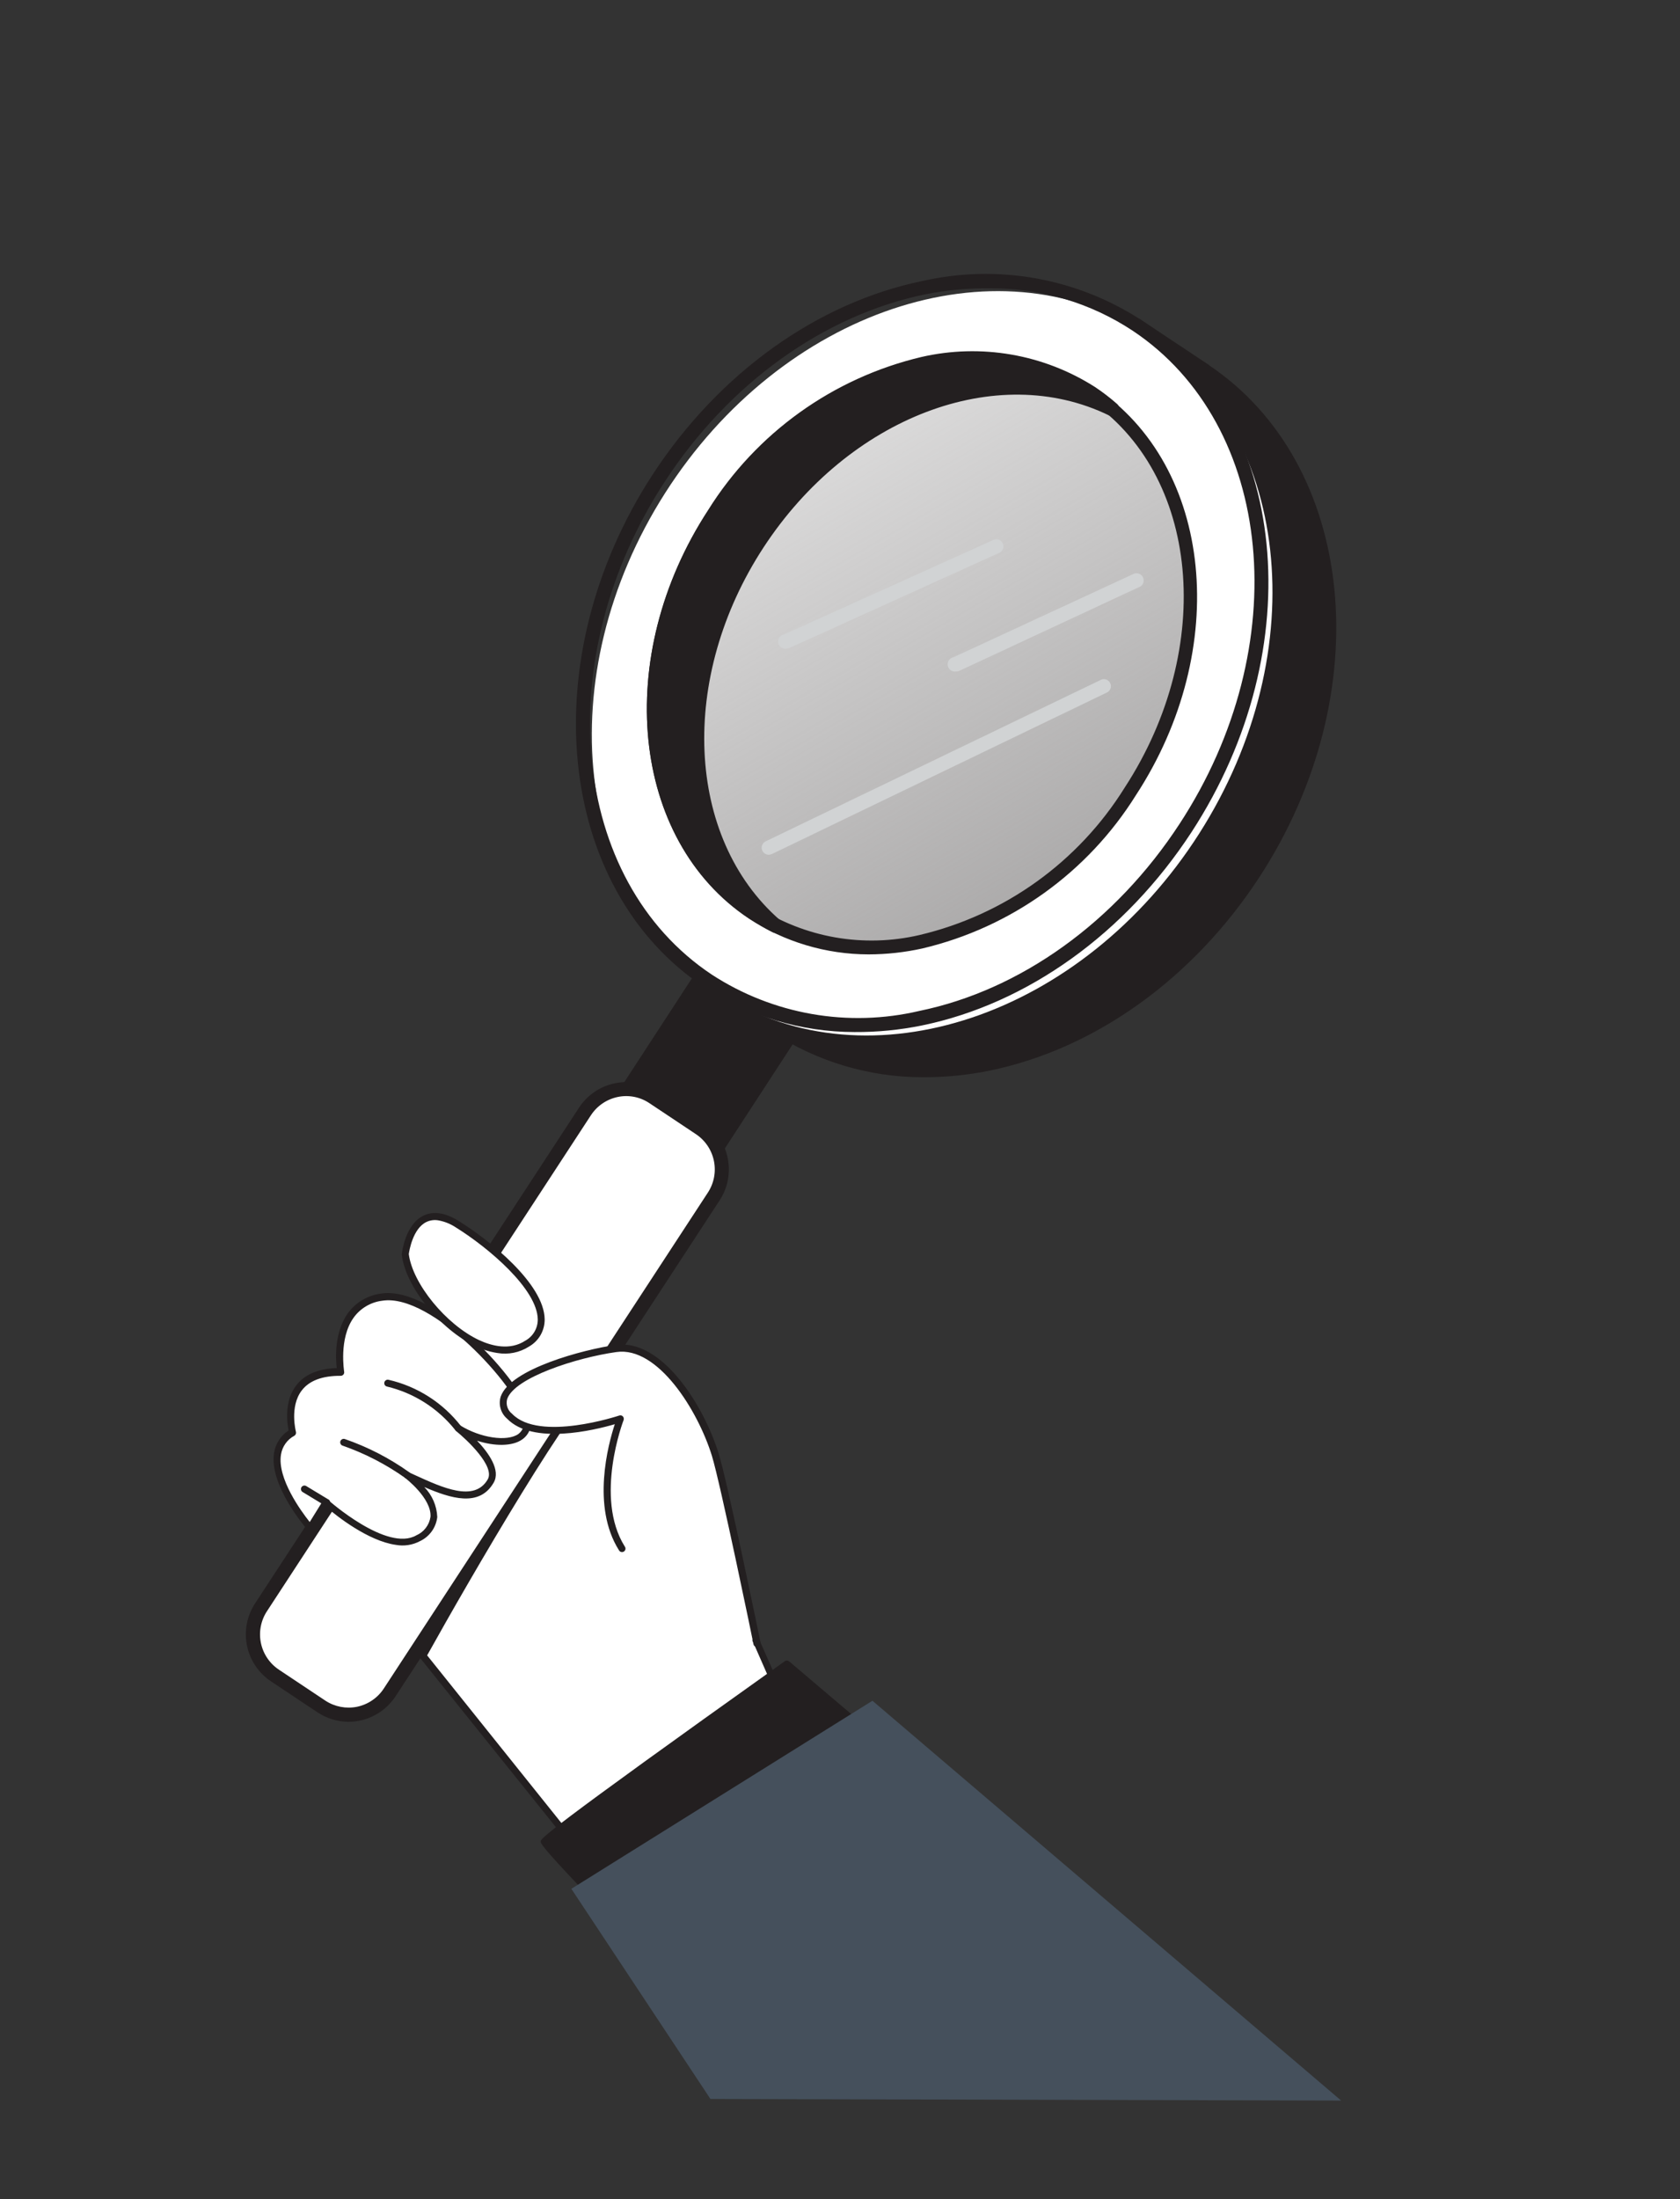 <svg width="136" height="178" viewBox="0 0 136 178" fill="none" xmlns="http://www.w3.org/2000/svg">
<rect x="0" y="0" width="136" height="178" fill="#333333" stroke="none"/>
<path d="M49.664 89.968L56.839 94.74L66.456 80.036L59.281 75.264L49.664 89.968Z" fill="#231F20"/>
<path d="M56.832 95.312C56.722 95.316 56.614 95.282 56.525 95.217L49.349 90.445C49.287 90.405 49.233 90.353 49.191 90.292C49.15 90.231 49.12 90.162 49.105 90.09C49.09 90.017 49.089 89.942 49.103 89.87C49.117 89.797 49.145 89.728 49.186 89.666L58.803 74.904C58.844 74.84 58.898 74.785 58.962 74.742C59.025 74.7 59.096 74.671 59.171 74.657C59.243 74.638 59.319 74.637 59.392 74.651C59.465 74.666 59.534 74.697 59.593 74.741L66.769 79.513C66.831 79.553 66.885 79.606 66.927 79.666C66.968 79.728 66.998 79.796 67.013 79.869C67.028 79.941 67.029 80.016 67.015 80.088C67.001 80.161 66.973 80.231 66.932 80.292L57.315 95.054C57.276 95.12 57.223 95.177 57.159 95.22C57.095 95.262 57.023 95.29 56.947 95.302L56.832 95.312ZM50.452 89.873L56.674 94.007L65.664 80.245L59.442 76.111L50.452 89.873Z" fill="#231F20"/>
<path d="M57.319 79.416L92.011 26.331L97.506 29.989" fill="#231F20"/>
<path d="M57.311 79.987C57.202 79.983 57.096 79.95 57.003 79.893C56.877 79.809 56.789 79.679 56.758 79.531C56.727 79.383 56.757 79.229 56.84 79.102L91.532 26.018C91.614 25.892 91.742 25.802 91.889 25.77C92.039 25.74 92.195 25.771 92.323 25.855L97.818 29.512C97.936 29.599 98.016 29.727 98.042 29.872C98.067 30.016 98.037 30.164 97.957 30.286C97.876 30.409 97.752 30.495 97.609 30.529C97.467 30.562 97.317 30.54 97.191 30.466L92.173 27.122L57.794 79.729C57.743 79.811 57.671 79.878 57.587 79.923C57.502 79.968 57.407 79.99 57.311 79.987Z" fill="#231F20"/>
<path d="M101.804 70.189C111.154 55.381 109.046 37.26 97.094 29.713C85.142 22.166 67.874 28.052 58.524 42.859C49.173 57.667 51.282 75.788 63.234 83.335C75.186 90.882 92.454 84.996 101.804 70.189Z" fill="#231F20"/>
<path d="M74.671 87.197C70.345 87.19 66.116 85.923 62.499 83.55C50.487 75.562 48.644 56.944 58.355 42.034C63.709 33.847 71.655 28.157 80.155 26.404C83.155 25.725 86.26 25.65 89.288 26.184C92.317 26.718 95.209 27.849 97.796 29.512C109.808 37.5 111.663 56.118 101.941 71.016C96.587 79.215 88.641 84.906 80.129 86.658C78.333 87.026 76.504 87.207 74.671 87.197ZM59.331 42.662C49.935 57.037 51.648 74.956 63.138 82.597C65.592 84.191 68.342 85.274 71.225 85.779C74.107 86.284 77.062 86.201 79.912 85.536C88.126 83.849 95.807 78.326 100.987 70.389C110.384 56.014 108.682 38.106 97.192 30.466C94.737 28.87 91.984 27.786 89.1 27.281C86.215 26.776 83.258 26.86 80.407 27.526C72.193 29.214 64.523 34.725 59.331 42.662V42.662Z" fill="#231F20"/>
<path d="M97.073 67.48C106.508 52.69 104.479 34.528 92.543 26.913C80.606 19.299 63.281 25.114 53.846 39.904C44.412 54.693 46.44 72.855 58.377 80.47C70.314 88.085 87.639 82.269 97.073 67.48Z" fill="white"/>
<path d="M69.171 83.539C64.846 83.533 60.617 82.266 57 79.893C44.988 71.904 43.134 53.275 52.856 38.377C58.21 30.19 66.156 24.499 74.668 22.746C77.667 22.064 80.772 21.988 83.802 22.522C86.831 23.056 89.723 24.189 92.309 25.854C104.321 33.843 106.164 52.461 96.454 67.359C91.111 75.546 83.164 81.248 74.653 83.001C72.849 83.371 71.012 83.551 69.171 83.539ZM80.229 23.341C78.443 23.314 76.66 23.475 74.908 23.823C66.694 25.511 59.013 31.021 53.833 38.959C44.437 53.334 46.138 71.253 57.628 78.893C60.083 80.49 62.836 81.573 65.72 82.078C68.605 82.583 71.562 82.499 74.413 81.832C82.627 80.145 90.309 74.623 95.489 66.686C104.885 52.311 103.172 34.403 91.682 26.762C88.284 24.521 84.3 23.331 80.229 23.341V23.341Z" fill="#231F20"/>
<path d="M91.786 63.685C99.185 51.968 97.515 37.628 88.056 31.655C78.597 25.682 64.931 30.338 57.533 42.055C50.134 53.772 51.805 68.112 61.263 74.085C70.722 80.058 84.388 75.401 91.786 63.685Z" fill="url(#paint0_linear_1041_11827)"/>
<path d="M70.315 77.252C66.869 77.249 63.499 76.241 60.617 74.351C51.069 67.989 49.587 53.181 57.322 41.338C61.223 35.092 67.431 30.637 74.597 28.941C76.982 28.392 79.453 28.324 81.865 28.741C84.277 29.159 86.582 30.053 88.644 31.372C98.204 37.724 99.686 52.531 91.95 64.374C88.047 70.619 81.841 75.073 74.675 76.771C73.243 77.088 71.782 77.249 70.315 77.252ZM79.071 29.582C77.664 29.574 76.26 29.716 74.883 30.007C67.987 31.633 62.016 35.925 58.276 41.942C50.889 53.297 52.218 67.36 61.256 73.375C63.185 74.629 65.348 75.48 67.615 75.877C69.882 76.273 72.206 76.207 74.447 75.683C81.335 74.053 87.3 69.767 91.042 63.759C98.441 52.404 97.111 38.33 88.074 32.315C85.404 30.545 82.275 29.595 79.071 29.582V29.582Z" fill="#231F20"/>
<path d="M57.799 41.651C50.226 53.256 51.62 67.686 60.896 73.874C61.5 74.276 62.13 74.638 62.782 74.957C55.044 68.201 54.279 54.887 61.363 44.077C68.448 33.267 80.875 28.697 90.053 33.216C89.507 32.74 88.931 32.299 88.33 31.895C79.077 25.672 65.383 30.058 57.799 41.651Z" fill="#231F20"/>
<path d="M62.811 75.528C62.724 75.526 62.638 75.506 62.56 75.469C61.887 75.125 61.238 74.737 60.617 74.306C51.069 67.954 49.586 53.147 57.322 41.292C61.223 35.046 67.431 30.591 74.597 28.895C76.982 28.349 79.453 28.283 81.864 28.7C84.276 29.118 86.58 30.011 88.644 31.327C89.267 31.742 89.862 32.199 90.424 32.694C90.527 32.785 90.594 32.911 90.611 33.048C90.629 33.184 90.597 33.323 90.52 33.437C90.444 33.552 90.329 33.635 90.196 33.672C90.063 33.708 89.922 33.696 89.797 33.636C80.698 29.187 68.705 33.773 61.818 44.299C54.931 54.825 55.505 67.806 63.13 74.469C63.218 74.545 63.28 74.647 63.309 74.76C63.337 74.872 63.33 74.991 63.289 75.1C63.248 75.209 63.175 75.303 63.08 75.369C62.984 75.435 62.87 75.471 62.754 75.471L62.811 75.528ZM79.071 29.582C77.663 29.574 76.26 29.717 74.882 30.007C67.989 31.632 62.02 35.924 58.287 41.942C51.411 52.457 52.067 65.381 59.441 71.973C54.351 64.501 54.753 53.154 60.875 43.718C66.996 34.281 77.243 29.414 86.073 31.209C83.888 30.156 81.496 29.601 79.071 29.582V29.582Z" fill="#231F20"/>
<path d="M22.317 135.641L26.064 138.137C26.501 138.427 26.992 138.627 27.507 138.725C28.023 138.824 28.552 138.82 29.066 138.712C29.579 138.605 30.067 138.397 30.499 138.1C30.932 137.803 31.301 137.423 31.586 136.982L57.788 96.888C58.377 96.002 58.593 94.92 58.389 93.876C58.186 92.832 57.58 91.91 56.702 91.309L52.967 88.813C52.529 88.523 52.037 88.323 51.521 88.224C51.005 88.125 50.474 88.129 49.96 88.237C49.445 88.344 48.957 88.552 48.524 88.85C48.09 89.147 47.72 89.527 47.434 89.968L21.232 130.062C20.643 130.948 20.427 132.03 20.63 133.074C20.834 134.118 21.439 135.04 22.317 135.641V135.641Z" fill="white"/>
<path d="M28.166 139.37C27.294 139.357 26.444 139.094 25.716 138.613L21.969 136.117C21.464 135.786 21.029 135.358 20.689 134.858C20.35 134.357 20.114 133.795 19.993 133.203C19.873 132.61 19.871 132 19.988 131.407C20.105 130.814 20.338 130.25 20.675 129.748L46.877 89.654C47.542 88.641 48.581 87.934 49.766 87.687C50.952 87.44 52.187 87.673 53.201 88.336L56.936 90.832C57.442 91.163 57.877 91.591 58.216 92.091C58.555 92.591 58.792 93.154 58.912 93.746C59.032 94.339 59.034 94.949 58.917 95.542C58.8 96.135 58.567 96.699 58.231 97.201L32.028 137.295C31.61 137.937 31.037 138.463 30.362 138.826C29.687 139.189 28.932 139.376 28.166 139.37ZM22.596 135.163L26.343 137.66C27.097 138.154 28.015 138.332 28.899 138.155C29.341 138.063 29.762 137.884 30.135 137.629C30.509 137.374 30.828 137.047 31.075 136.668L57.277 96.574C57.531 96.197 57.708 95.773 57.797 95.328C57.886 94.882 57.885 94.423 57.795 93.977C57.705 93.532 57.527 93.108 57.272 92.732C57.017 92.356 56.689 92.034 56.309 91.786L52.562 89.289C52.191 89.041 51.773 88.869 51.334 88.784C50.895 88.699 50.444 88.703 50.007 88.794C49.564 88.886 49.144 89.065 48.77 89.32C48.397 89.575 48.078 89.902 47.831 90.281L21.64 130.375C21.385 130.751 21.208 131.174 21.118 131.62C21.028 132.065 21.028 132.524 21.117 132.969C21.206 133.415 21.383 133.838 21.637 134.215C21.89 134.591 22.217 134.914 22.596 135.163Z" fill="#231F20"/>
<path d="M63.689 52.503C63.537 52.534 63.38 52.502 63.251 52.416C63.122 52.33 63.032 52.197 63.002 52.045C62.972 51.893 63.003 51.735 63.089 51.606C63.175 51.477 63.309 51.388 63.461 51.358L80.424 43.702C80.492 43.67 80.565 43.652 80.64 43.649C80.715 43.646 80.789 43.658 80.859 43.684C80.929 43.711 80.993 43.751 81.048 43.802C81.102 43.854 81.145 43.916 81.175 43.984C81.207 44.053 81.226 44.127 81.229 44.203C81.232 44.278 81.22 44.354 81.194 44.425C81.168 44.496 81.127 44.561 81.076 44.616C81.024 44.672 80.962 44.716 80.893 44.747L63.907 52.448C63.838 52.48 63.764 52.498 63.689 52.503V52.503Z" fill="#D1D3D4"/>
<path d="M77.42 54.348C77.269 54.38 77.11 54.35 76.98 54.265C76.85 54.18 76.76 54.047 76.728 53.895C76.696 53.743 76.726 53.585 76.811 53.455C76.896 53.325 77.029 53.234 77.181 53.203L91.826 46.426C91.96 46.383 92.106 46.391 92.235 46.448C92.364 46.504 92.468 46.606 92.528 46.734C92.588 46.861 92.6 47.006 92.562 47.142C92.523 47.278 92.436 47.395 92.318 47.471L77.672 54.294C77.595 54.335 77.508 54.354 77.42 54.348V54.348Z" fill="#D1D3D4"/>
<path d="M62.224 69.189C62.118 69.186 62.014 69.154 61.924 69.097C61.834 69.04 61.761 68.959 61.713 68.864C61.681 68.796 61.662 68.723 61.658 68.648C61.654 68.572 61.665 68.497 61.69 68.426C61.715 68.356 61.754 68.29 61.805 68.234C61.855 68.179 61.916 68.133 61.984 68.101L89.051 55.062C89.119 55.019 89.195 54.99 89.275 54.978C89.355 54.967 89.437 54.972 89.515 54.994C89.592 55.016 89.665 55.054 89.727 55.106C89.788 55.159 89.838 55.223 89.874 55.296C89.909 55.369 89.928 55.448 89.93 55.529C89.932 55.61 89.917 55.69 89.886 55.765C89.855 55.839 89.808 55.906 89.749 55.962C89.69 56.017 89.62 56.059 89.543 56.085L62.476 69.135C62.397 69.171 62.311 69.189 62.224 69.189Z" fill="#D1D3D4"/>
<path d="M60.388 130.961L65.762 143.121L48.495 151.77L34.25 134.004C34.25 134.004 46.145 112.579 48.84 111.297C51.535 110.015 60.388 130.961 60.388 130.961Z" fill="white"/>
<path d="M48.45 152.072C48.506 152.08 48.563 152.07 48.613 152.044L65.879 143.394C65.945 143.362 65.995 143.305 66.02 143.236C66.044 143.167 66.041 143.092 66.011 143.025L60.644 130.866C60.31 130.089 52.721 112.303 49.471 111.079C49.348 111.025 49.215 110.998 49.081 110.999C48.947 110.999 48.814 111.028 48.692 111.082C45.962 112.406 34.481 133.034 33.993 133.911C33.967 133.96 33.956 134.016 33.961 134.072C33.966 134.127 33.988 134.18 34.023 134.223L48.27 151.972C48.292 152 48.319 152.023 48.35 152.04C48.381 152.057 48.415 152.068 48.45 152.072V152.072ZM65.388 143.011L48.566 151.456L34.578 133.994C37.944 127.94 46.819 112.584 48.93 111.567C48.984 111.545 49.043 111.535 49.101 111.537C49.16 111.54 49.217 111.554 49.269 111.58C51.788 112.507 57.954 125.971 60.154 131.07L65.388 143.011Z" fill="#231F20"/>
<path d="M25.107 123.667C25.107 123.667 20.192 118.024 23.688 115.949C23.688 115.949 22.329 111.009 27.584 111.047C27.584 111.047 26.64 105.67 30.898 104.991C35.157 104.312 42.16 112.149 42.655 114.681C43.149 117.213 39.544 117.09 37.099 115.604C37.099 115.604 40.606 118.381 39.722 119.885C38.429 122.113 35.37 120.5 32.966 119.412C32.966 119.412 37.19 122.587 33.841 124.512C31.272 125.989 26.382 121.614 26.382 121.614L25.107 123.667Z" fill="white"/>
<path d="M32.037 125.048C32.7 125.171 33.386 125.068 33.983 124.754C34.367 124.577 34.699 124.303 34.947 123.96C35.195 123.617 35.35 123.215 35.398 122.795C35.359 121.882 34.983 121.017 34.344 120.365C36.486 121.296 38.801 122.017 39.959 120.021C40.553 119.006 39.567 117.618 38.622 116.618C40.046 117.081 41.468 117.078 42.263 116.524C42.561 116.319 42.786 116.023 42.904 115.681C43.022 115.339 43.027 114.967 42.919 114.622C42.402 111.972 35.217 104.012 30.842 104.709C30.309 104.778 29.796 104.955 29.334 105.229C28.871 105.504 28.47 105.87 28.154 106.306C27.058 107.86 27.164 109.961 27.259 110.738C25.756 110.788 24.654 111.258 23.977 112.143C22.993 113.434 23.239 115.19 23.364 115.789C23.051 115.991 22.784 116.257 22.581 116.571C22.378 116.884 22.243 117.236 22.186 117.605C21.767 120.202 24.738 123.666 24.887 123.819C24.916 123.852 24.953 123.878 24.994 123.895C25.035 123.912 25.08 123.919 25.124 123.915C25.168 123.911 25.21 123.897 25.247 123.875C25.285 123.853 25.317 123.822 25.341 123.786L26.44 122.01C27.255 122.718 29.807 124.732 32.037 125.048ZM33.007 119.127C32.952 119.118 32.895 119.126 32.845 119.151C32.794 119.176 32.753 119.215 32.726 119.264C32.691 119.324 32.678 119.395 32.692 119.463C32.705 119.531 32.743 119.592 32.799 119.634C32.799 119.634 34.944 121.266 34.85 122.774C34.803 123.101 34.673 123.411 34.472 123.674C34.272 123.937 34.008 124.144 33.705 124.276C31.332 125.649 26.615 121.459 26.57 121.418C26.54 121.389 26.503 121.368 26.464 121.355C26.424 121.343 26.382 121.339 26.341 121.346C26.3 121.352 26.261 121.367 26.227 121.39C26.192 121.413 26.163 121.442 26.14 121.477L25.072 123.201C24.372 122.321 22.433 119.669 22.746 117.742C22.796 117.42 22.92 117.114 23.109 116.849C23.297 116.584 23.545 116.366 23.833 116.214C23.885 116.182 23.925 116.133 23.947 116.076C23.97 116.018 23.973 115.955 23.957 115.896C23.957 115.896 23.417 113.853 24.433 112.543C25.039 111.752 26.102 111.355 27.579 111.365C27.62 111.365 27.662 111.356 27.699 111.339C27.737 111.321 27.771 111.296 27.798 111.265C27.825 111.234 27.845 111.197 27.855 111.157C27.866 111.117 27.867 111.075 27.859 111.034C27.863 111.006 27.413 108.361 28.62 106.668C28.89 106.289 29.236 105.97 29.636 105.733C30.036 105.495 30.481 105.343 30.942 105.287C34.962 104.649 41.891 112.288 42.378 114.75C42.455 114.988 42.455 115.245 42.38 115.483C42.304 115.722 42.156 115.931 41.956 116.081C41.036 116.715 38.882 116.392 37.246 115.374C37.185 115.337 37.112 115.326 37.043 115.341C36.974 115.356 36.912 115.397 36.872 115.455C36.831 115.514 36.814 115.585 36.824 115.656C36.834 115.726 36.87 115.791 36.925 115.836C37.782 116.527 40.102 118.697 39.48 119.754C38.398 121.607 35.842 120.43 33.583 119.397L33.081 119.166C33.059 119.148 33.034 119.135 33.007 119.127V119.127Z" fill="#231F20"/>
<path d="M32.807 101.508C32.807 101.508 33.332 96.801 37.047 99.112C40.763 101.422 46.192 106.449 42.675 108.754C39.158 111.06 33.242 105.218 32.807 101.508Z" fill="white"/>
<path d="M40.255 109.517C41.148 109.671 42.067 109.484 42.831 108.993C43.217 108.772 43.538 108.452 43.76 108.066C43.981 107.679 44.096 107.241 44.092 106.795C44.058 103.901 39.57 100.346 37.196 98.876C36.066 98.146 35.079 98.006 34.272 98.405C32.807 99.115 32.542 101.385 32.529 101.48C32.523 101.5 32.52 101.521 32.52 101.542C32.821 104.149 35.638 107.626 38.517 108.98C39.066 109.243 39.652 109.424 40.255 109.517V109.517ZM35.481 98.781C35.989 98.872 36.472 99.067 36.901 99.353C39.551 100.999 43.501 104.346 43.534 106.801C43.536 107.153 43.443 107.498 43.264 107.801C43.087 108.104 42.83 108.353 42.522 108.522C41.269 109.341 39.79 108.944 38.771 108.469C36.106 107.213 33.396 103.906 33.093 101.509C33.13 101.252 33.414 99.446 34.519 98.913C34.819 98.77 35.155 98.725 35.481 98.781Z" fill="#231F20"/>
<path d="M61.3 133.028C61.3 133.028 58.601 119.97 57.912 117.729C56.744 113.939 53.429 108.636 49.872 109.141C46.315 109.646 38.668 111.964 41.252 114.639C43.606 117.087 50.217 114.855 50.217 114.855C50.217 114.855 47.747 121.207 50.336 125.33" fill="white"/>
<path d="M61.26 133.307C61.29 133.317 61.322 133.322 61.355 133.32C61.391 133.313 61.426 133.299 61.457 133.278C61.488 133.258 61.514 133.231 61.534 133.2C61.555 133.169 61.569 133.134 61.575 133.097C61.582 133.06 61.581 133.023 61.572 132.986C61.466 132.453 58.879 119.895 58.178 117.659C56.948 113.694 53.551 108.34 49.831 108.867C47.243 109.236 41.306 110.799 40.533 113.049C40.436 113.365 40.433 113.701 40.525 114.018C40.616 114.335 40.798 114.618 41.048 114.832C43.12 116.978 48.102 115.769 49.769 115.281C49.231 116.915 47.876 121.938 50.099 125.473C50.116 125.509 50.141 125.541 50.171 125.566C50.201 125.592 50.236 125.611 50.274 125.622C50.312 125.633 50.352 125.636 50.392 125.631C50.431 125.625 50.469 125.612 50.502 125.59C50.536 125.569 50.565 125.541 50.587 125.508C50.609 125.475 50.624 125.438 50.631 125.399C50.637 125.36 50.636 125.32 50.626 125.281C50.616 125.243 50.598 125.207 50.573 125.176C48.092 121.216 50.455 115.014 50.482 114.949C50.5 114.899 50.504 114.844 50.493 114.791C50.483 114.738 50.458 114.69 50.422 114.65C50.385 114.612 50.338 114.584 50.286 114.572C50.234 114.56 50.18 114.563 50.13 114.58C50.065 114.6 43.662 116.73 41.456 114.44C41.278 114.303 41.145 114.116 41.074 113.903C41.003 113.69 40.997 113.46 41.057 113.243C41.649 111.515 46.648 109.898 49.898 109.441C53.252 108.959 56.495 114.166 57.629 117.837C58.312 120.043 60.982 132.982 61.006 133.134C61.027 133.184 61.063 133.227 61.108 133.257C61.153 133.288 61.205 133.305 61.26 133.307V133.307Z" fill="#231F20"/>
<path d="M32.93 119.686C32.993 119.697 33.058 119.686 33.114 119.654C33.17 119.622 33.214 119.572 33.238 119.512C33.262 119.452 33.264 119.386 33.245 119.325C33.226 119.263 33.187 119.21 33.133 119.174C31.528 118.029 29.766 117.121 27.903 116.478C27.831 116.458 27.755 116.466 27.689 116.502C27.624 116.537 27.575 116.596 27.552 116.667C27.541 116.703 27.538 116.74 27.541 116.777C27.545 116.814 27.556 116.85 27.574 116.883C27.591 116.915 27.615 116.944 27.644 116.968C27.672 116.991 27.706 117.009 27.741 117.019C29.543 117.65 31.248 118.53 32.806 119.635C32.842 119.663 32.885 119.68 32.93 119.686Z" fill="#231F20"/>
<path d="M37.061 115.878C37.132 115.886 37.204 115.868 37.262 115.827C37.291 115.805 37.316 115.777 37.335 115.746C37.354 115.714 37.366 115.679 37.371 115.643C37.377 115.606 37.374 115.569 37.365 115.534C37.356 115.498 37.34 115.465 37.317 115.435C35.852 113.545 33.78 112.221 31.451 111.686C31.379 111.67 31.303 111.682 31.241 111.721C31.177 111.76 31.132 111.823 31.115 111.895C31.106 111.931 31.104 111.968 31.11 112.005C31.116 112.041 31.128 112.076 31.148 112.108C31.167 112.139 31.193 112.166 31.223 112.188C31.253 112.209 31.287 112.224 31.323 112.232C33.509 112.755 35.456 113.996 36.856 115.758C36.88 115.791 36.911 115.819 36.946 115.84C36.981 115.86 37.02 115.873 37.061 115.878V115.878Z" fill="#231F20"/>
<path d="M26.346 121.888C26.382 121.901 26.419 121.906 26.457 121.904C26.494 121.902 26.531 121.892 26.565 121.876C26.599 121.86 26.63 121.837 26.655 121.809C26.68 121.78 26.7 121.748 26.712 121.712C26.725 121.676 26.73 121.639 26.728 121.601C26.726 121.563 26.716 121.526 26.7 121.492C26.684 121.458 26.661 121.428 26.633 121.402C26.605 121.377 26.572 121.358 26.537 121.345L24.793 120.289C24.729 120.249 24.652 120.237 24.579 120.255C24.507 120.272 24.444 120.318 24.404 120.382C24.365 120.446 24.353 120.523 24.37 120.596C24.388 120.669 24.433 120.732 24.497 120.771L26.241 121.828C26.271 121.855 26.307 121.876 26.346 121.888V121.888Z" fill="#231F20"/>
<path d="M47.344 152.736C47.344 152.736 44.099 149.347 44.053 149.032C44.007 148.718 63.709 134.72 63.709 134.72L72.637 142.294L47.344 152.736Z" fill="#231F20"/>
<path d="M47.304 153.015C47.353 153.023 47.403 153.016 47.449 152.996L72.77 142.558C72.815 142.54 72.854 142.511 72.885 142.473C72.915 142.436 72.935 142.391 72.943 142.343C72.95 142.295 72.945 142.246 72.927 142.201C72.91 142.155 72.881 142.115 72.843 142.084L63.88 134.476C63.831 134.437 63.772 134.414 63.71 134.411C63.647 134.409 63.586 134.426 63.535 134.462C43.695 148.589 43.737 148.851 43.774 149.078C43.76 149.173 43.837 149.475 47.139 152.935C47.184 152.98 47.242 153.008 47.304 153.015V153.015ZM72.147 142.219L47.432 152.395C46.13 151.031 44.771 149.545 44.419 149.061C45.715 147.934 56.411 140.234 63.697 135.043L72.147 142.219Z" fill="#231F20"/>
<path d="M46.253 152.889L70.626 137.666L108.567 170.029L57.512 169.901L46.253 152.889Z" fill="#45505C"/>
<defs>
<linearGradient id="paint0_linear_1041_11827" x1="82.998" y1="99.004" x2="35.998" y2="18.004" gradientUnits="userSpaceOnUse">
<stop stop-color="#929090"/>
<stop offset="1" stop-color="#929090" stop-opacity="0"/>
</linearGradient>
</defs>
</svg>
